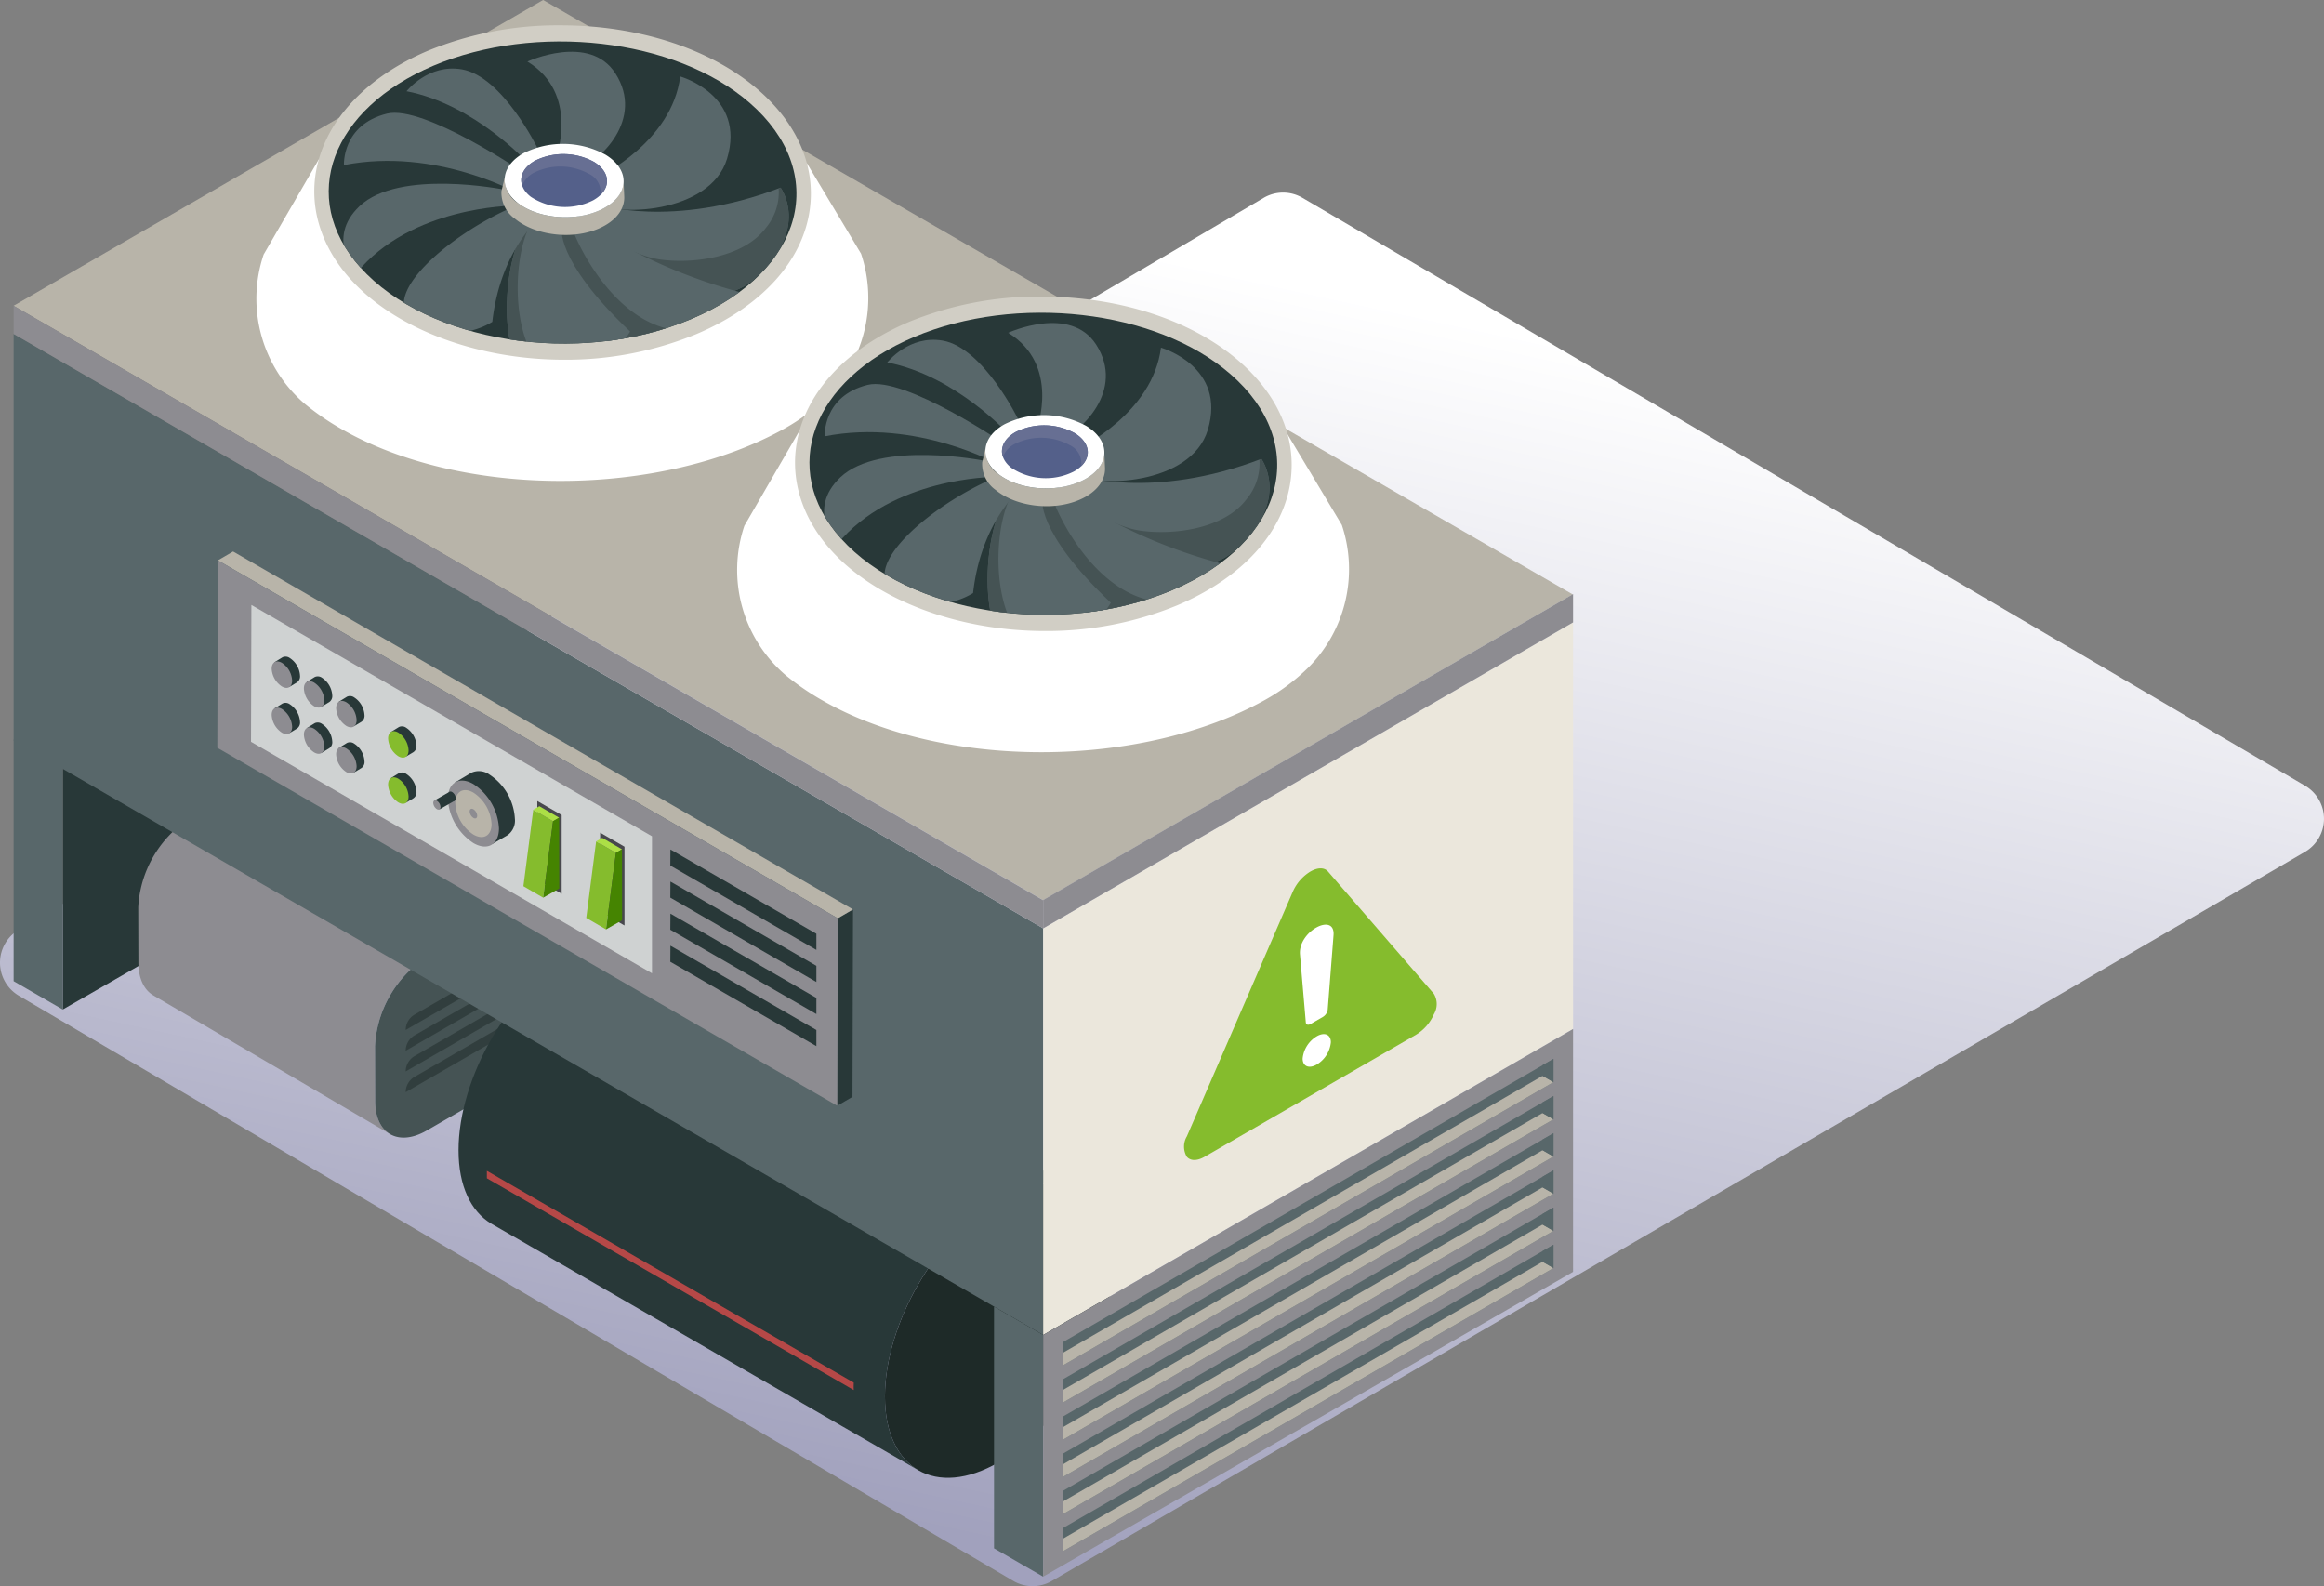 <svg xmlns="http://www.w3.org/2000/svg" xmlns:xlink="http://www.w3.org/1999/xlink" width="308.348" height="210.436" viewBox="0 0 308.348 210.436"><rect x="0" y="0" width="308.348" height="210.436" fill="#808080" stroke="none"/><defs><linearGradient id="a" x1="0.339" y1="0.94" x2="0.649" y2="0.097" gradientUnits="objectBoundingBox"><stop offset="0" stop-color="#a1a1bd"/><stop offset="1" stop-color="#fff"/></linearGradient><clipPath id="b"><path d="M780.379,718.744c8.884,9.9,28.8,13.234,43.928,6.845s18.306-19.472,7.743-28.659c-9.924-8.633-28.475-10.632-41.97-4.938S772.032,709.441,780.379,718.744Z"/></clipPath><clipPath id="c"><path d="M844.164,754.729c8.885,9.9,28.8,13.234,43.928,6.845s18.306-19.473,7.744-28.66c-9.924-8.631-28.475-10.631-41.97-4.937S835.817,745.427,844.164,754.729Z"/></clipPath></defs><g transform="translate(-732.573 -683.273)"><path d="M1038.41,787.518l-133.024-78a5.083,5.083,0,0,0-5.11-.019L735.117,806.591a5.084,5.084,0,0,0-.04,8.785L867,893.007a5.083,5.083,0,0,0,5.1.033l166.26-96.725A5.084,5.084,0,0,0,1038.41,787.518Z" fill="url(#a)"/><path d="M740.9,817.207l19-10.91V774.23l-19,10.911Z" fill="#283838"/><path d="M767.32,786.332l-9.614,5.551a14.974,14.974,0,0,0-6.792,11.764l.021,7.322c.006,2.144.763,3.652,1.985,4.363l31.412,18.408c-1.222-.71-1.979-2.22-1.985-4.363l-.021-7.322a14.973,14.973,0,0,1,6.792-11.764l9.613-5.551c1.894-1.094,3.609-1.193,4.848-.474l-31.413-18.408C770.929,785.139,769.214,785.238,767.32,786.332Z" fill="#8d8c91"/><path d="M798.732,804.74l-9.613,5.551a14.971,14.971,0,0,0-6.792,11.764l.021,7.322c.013,4.317,3.071,6.061,6.836,3.888l9.614-5.551a14.961,14.961,0,0,0,6.792-11.756l-.021-7.322C805.557,804.318,802.5,802.566,798.732,804.74Z" fill="#455354"/><path d="M786.4,822.674h0l13.94-8.048a2.362,2.362,0,0,0,1.18-2.044h0l-13.94,8.049A2.36,2.36,0,0,0,786.4,822.674Z" fill="#1e2a28" opacity="0.5"/><path d="M786.4,819.923h0l13.94-8.048a2.363,2.363,0,0,0,1.18-2.044h0l-13.94,8.049A2.361,2.361,0,0,0,786.4,819.923Z" fill="#1e2a28" opacity="0.5"/><path d="M786.4,828.176l13.94-8.049a2.361,2.361,0,0,0,1.18-2.043h0l-13.94,8.049A2.36,2.36,0,0,0,786.4,828.176Z" fill="#1e2a28" opacity="0.5"/><path d="M786.4,825.424h0l13.94-8.047a2.362,2.362,0,0,0,1.18-2.044h0l-13.94,8.048A2.361,2.361,0,0,0,786.4,825.424Z" fill="#1e2a28" opacity="0.5"/><path d="M865.095,842.377c-8.345,4.817-15.108,16.533-15.108,26.168s6.764,13.54,15.108,8.723S880.2,860.735,880.2,851.1,873.438,837.561,865.095,842.377Z" fill="#1e2a28"/><path d="M808.517,809.713c-8.344,4.816-15.107,16.532-15.107,26.167,0,4.76,1.65,8.121,4.327,9.724l56.577,32.664c-2.676-1.6-4.327-4.963-4.327-9.723,0-9.635,6.764-21.351,15.108-26.168,4.222-2.438,8.039-2.642,10.78-1L819.3,808.712C816.557,807.07,812.739,807.275,808.517,809.713Z" fill="#283838"/><path d="M845.848,866.707l-48.677-28.1v.988l48.678,28.1c0-.129-.012-.256-.013-.385C845.833,867.107,845.845,866.908,845.848,866.707Z" fill="#d84c4b" opacity="0.8"/><path d="M734.381,781.518l136.6,78.866V806.438l-136.6-78.866Z" fill="#58676a"/><path d="M734.381,723.837,870.98,802.7l70.255-40.564-136.6-78.866Z" fill="#b8b4a9"/><path d="M734.381,727.572l136.6,78.866v-3.72l-136.6-78.866Z" fill="#8d8c91"/><path d="M864.46,888.69l6.517,3.763V860.387l-6.517-3.763Z" fill="#58676a"/><path d="M734.381,813.444l6.516,3.763V785.141l-6.516-3.763Z" fill="#58676a"/><path d="M870.98,860.384l70.308-40.593V765.846L870.98,806.438Z" fill="#ebe7dc"/><path d="M870.98,806.438l70.308-40.592v-3.754L870.98,802.685Z" fill="#8d8c91"/><path d="M870.977,892.453l70.308-40.44v-32.22l-70.308,40.594Z" fill="#8d8c91"/><path d="M873.581,864.431l65.106-37.588V823.76l-65.106,37.588Z" fill="#58676a"/><path d="M873.581,862.761v1.67l65.106-37.588-1.446-.837Z" fill="#b8b4a9"/><path d="M873.581,869.363l65.106-37.589v-3.083L873.581,866.28Z" fill="#58676a"/><path d="M873.581,867.694v1.669l65.106-37.589-1.446-.835Z" fill="#b8b4a9"/><path d="M873.581,874.3l65.106-37.589v-3.083l-65.106,37.589Z" fill="#58676a"/><path d="M873.581,872.627V874.3l65.106-37.589-1.446-.834Z" fill="#b8b4a9"/><path d="M873.581,879.229l65.106-37.589v-3.083l-65.106,37.589Z" fill="#58676a"/><path d="M873.581,877.559v1.67l65.106-37.589-1.446-.835Z" fill="#b8b4a9"/><path d="M873.581,884.161l65.106-37.589V843.49l-65.106,37.588Z" fill="#58676a"/><path d="M873.581,882.491v1.67l65.106-37.589-1.446-.835Z" fill="#b8b4a9"/><path d="M873.581,889.094l65.106-37.588v-3.084l-65.106,37.59Z" fill="#58676a"/><path d="M873.581,887.424v1.67l65.106-37.588-1.446-.836Z" fill="#b8b4a9"/><path d="M937.241,850.67l1.446.836v-3.084l-1.446.835Z" fill="#58676a"/><path d="M937.241,845.737l1.446.835V843.49l-1.446.834Z" fill="#58676a"/><path d="M937.241,840.8l1.446.835v-3.083l-1.446.834Z" fill="#58676a"/><path d="M937.241,835.873l1.446.834v-3.083l-1.446.835Z" fill="#58676a"/><path d="M937.241,830.939l1.446.835v-3.083l-1.446.835Z" fill="#58676a"/><path d="M937.241,826.006l1.446.837V823.76l-1.446.834Z" fill="#58676a"/><path d="M843.658,829.971l2.023-1.176.07-24.866-2.022,1.175Z" fill="#283838"/><path d="M761.479,757.617l82.25,47.487,2.022-1.175L763.5,756.441Z" fill="#b8b4a9"/><path d="M761.408,782.483l82.25,47.488.071-24.867-82.25-47.487Z" fill="#8d8c91"/><path d="M765.878,781.688l53.2,30.714V794.223l-53.15-30.688Z" fill="#cfd2d2"/><path d="M821.51,798.109l19.381,11.19v-2.143l-19.365-11.179Z" fill="#283838"/><path d="M821.51,802.364l19.381,11.19v-2.142l-19.365-11.18Z" fill="#283838"/><path d="M821.51,806.619l19.381,11.19v-2.141l-19.365-11.181Z" fill="#283838"/><path d="M821.51,810.875l19.381,11.189v-2.141l-19.365-11.181Z" fill="#283838"/><path d="M812.2,804.191l3.232,1.867V795.609l-3.232-1.865Z" fill="#48484d"/><path d="M810.356,805.052l2.624,1.524,1.312-10.152-2.624-1.526Z" fill="#85bc2d"/><path d="M811.668,794.9l2.624,1.526.808-.467-2.624-1.525Z" fill="#acdf46"/><path d="M814.292,796.424l-1.312,10.152,2.135-1.22-.015-9.4Z" fill="#458401"/><path d="M803.862,799.989l3.233,1.865V791.406l-3.233-1.865Z" fill="#48484d"/><path d="M802.017,800.849l2.624,1.524,1.31-10.152-2.624-1.526Z" fill="#85bc2d"/><path d="M803.327,790.7l2.624,1.526.809-.467-2.624-1.525Z" fill="#acdf46"/><path d="M805.951,792.221l-1.31,10.152,2.133-1.22-.014-9.4Z" fill="#458401"/><path d="M839.62,704.912l-64.741-.51-7.327,12.639a18.362,18.362,0,0,0,5.449,19.8,34.374,34.374,0,0,0,4.773,3.292c16.26,9.388,42.479,9.137,58.88,0a26.635,26.635,0,0,0,5.759-4.318,18.469,18.469,0,0,0,4.406-18.882Z" fill="#fff"/><path d="M833.227,695.238c-6.285-5.469-15.882-8.607-26.32-8.607a45.415,45.415,0,0,0-17.5,3.354c-8.182,3.452-13.6,9.211-14.859,15.794-.967,5.043.627,10.188,4.483,14.483C784.97,726.89,795.855,731,807.424,731a45.532,45.532,0,0,0,17.56-3.41c8.63-3.647,14.111-9.686,15.037-16.564C840.79,705.328,838.377,699.72,833.227,695.238Z" fill="#d1cec5"/><path d="M832.05,696.93c-9.924-8.633-28.475-10.633-41.97-4.938s-18.048,17.449-9.7,26.752c8.884,9.9,28.8,13.234,43.928,6.844S842.612,706.117,832.05,696.93Z" fill="#283838"/><g clip-path="url(#b)"><path d="M780.27,710.63c-4.566,4.349-.406,8.875-.406,8.875,7.235-8.874,20.725-8.934,20.725-8.934l-1.152-2.147S785.512,705.637,780.27,710.63Z" fill="#58676a"/><path d="M783.913,698.347c-6,1.485-5.705,6.824-5.705,6.824,12.3-2.406,23.254,3.841,23.254,3.841l.728-2.745S788.8,697.137,783.913,698.347Z" fill="#58676a"/><path d="M793.866,692.477c-4.475-.785-7.353,2.9-7.353,2.9,9.084,1.753,16.119,9.541,16.119,9.541l1.312-1.883S799.3,693.429,793.866,692.477Z" fill="#58676a"/><path d="M822.824,693.417c-1.093,8.694-10.741,13.267-10.741,13.267l-.484,3.354c2.262,2.037,15.209,1.689,17.438-5.707C831.581,695.886,822.824,693.417,822.824,693.417Z" fill="#58676a"/><path d="M802.55,691.44c6.968,4.265,3.809,12.736,3.809,12.736l2.648,1.7c3.212-1.175,9.1-6.783,5.229-12.848C810.806,687.648,802.55,691.44,802.55,691.44Z" fill="#58676a"/><path d="M811.731,710.359l-3.472,2.232c5.287,5.245,17.51,13.838,24.479,7.629,7.417-6.609,3.4-12.054,3.4-12.054C821.694,713.709,811.731,710.359,811.731,710.359Z" fill="#58676a"/><path d="M835.885,708.259a7.384,7.384,0,0,1-1.711,5.264c-3.014,3.991-9.782,4.768-14,4.179-2.352-.328-4.472-1.517-6.584-2.387a25.2,25.2,0,0,1-5.252-2.771l-.076.049c5.287,5.245,17.51,13.838,24.479,7.629,7.417-6.609,3.4-12.054,3.4-12.054Z" fill="#455354"/><path d="M805.718,712.775c1.53,7.561,6.52,20.877,15.225,18.547,9.264-2.48,11.339-8.9,11.339-8.9a70.149,70.149,0,0,1-22.665-10Z" fill="#58676a"/><path d="M829.864,725.283c-12.2,7.157-20.429-8.147-21.721-12.729l-2.426.221c1.53,7.561,6.52,20.877,15.225,18.547,9.264-2.48,11.339-8.9,11.339-8.9l-.05-.013A6.514,6.514,0,0,1,829.864,725.283Z" fill="#455354"/><path d="M807.1,713.324l-3.42-1.37c-4.829,2.991-5.865,22.451,1.264,22.528s11.229-7.225,11.229-7.225C806.029,717.665,807.1,713.324,807.1,713.324Z" fill="#58676a"/><path d="M803.729,711.976l-.053-.021c-4.829,2.991-5.865,22.451,1.264,22.528a10.416,10.416,0,0,0,4.176-.832C799.642,734.376,799.943,715.871,803.729,711.976Z" fill="#455354"/><path d="M787.761,726.033a9.844,9.844,0,0,0,10.132-.06c1.078-9.546,6.289-13.778,6.289-13.778l-3.282-1.571C792.191,714.281,782.175,722.92,787.761,726.033Z" fill="#58676a"/></g><path d="M812.751,710.864c-3.4,1.882-8.6,1.535-11.446-.642a3.842,3.842,0,0,1-1.767-3.414l-.431,1.818a4.236,4.236,0,0,0,1.811,3.687c2.932,2.392,8.315,2.872,11.838.921,1.8-1,2.685-2.412,2.644-3.849l-.095-2.159C815.344,708.566,814.492,709.9,812.751,710.864Z" fill="#b8b4a9"/><path d="M812.915,703.8a11.773,11.773,0,0,0-10.837-.227c-3.033,1.677-3.445,4.6-.773,6.65,2.844,2.177,8.047,2.523,11.446.642S816.136,705.766,812.915,703.8Z" fill="#fff"/><path d="M811.382,704.752a8.488,8.488,0,0,0-7.814-.163c-2.188,1.21-2.484,3.321-.559,4.8a8.292,8.292,0,0,0,8.255.462C813.714,708.49,813.7,706.171,811.382,704.752Z" fill="#54608a"/><path d="M811.382,704.752a8.488,8.488,0,0,0-7.814-.163c-1.516.838-2.123,2.108-1.713,3.3a3.234,3.234,0,0,1,1.588-1.714,7.871,7.871,0,0,1,7.244.151,2.668,2.668,0,0,1,1.548,2.818C813.654,707.785,813.34,705.948,811.382,704.752Z" fill="#676f93"/><path d="M903.405,740.9l-64.741-.511-7.327,12.64a18.363,18.363,0,0,0,5.45,19.8,34.4,34.4,0,0,0,4.773,3.292c16.259,9.388,42.479,9.138,58.879,0A26.613,26.613,0,0,0,906.2,771.8a18.466,18.466,0,0,0,4.406-18.881Z" fill="#fff"/><path d="M897.013,731.224c-6.286-5.469-15.883-8.607-26.32-8.607a45.424,45.424,0,0,0-17.5,3.354c-8.181,3.452-13.6,9.211-14.859,15.793-.966,5.043.627,10.188,4.483,14.484,5.942,6.628,16.827,10.743,28.4,10.743a45.543,45.543,0,0,0,17.559-3.41c8.631-3.647,14.111-9.686,15.037-16.564C904.576,741.313,902.163,735.705,897.013,731.224Z" fill="#d1cec5"/><path d="M895.836,732.914c-9.924-8.631-28.475-10.632-41.97-4.937s-18.049,17.449-9.7,26.752c8.885,9.9,28.8,13.235,43.928,6.845S906.4,742.1,895.836,732.914Z" fill="#283838"/><g clip-path="url(#c)"><path d="M844.056,746.615c-4.566,4.349-.407,8.875-.407,8.875,7.236-8.874,20.725-8.934,20.725-8.934l-1.152-2.147S849.3,741.623,844.056,746.615Z" fill="#58676a"/><path d="M847.7,734.332c-6,1.485-5.705,6.824-5.705,6.824,12.3-2.406,23.254,3.841,23.254,3.841l.729-2.745S852.587,733.121,847.7,734.332Z" fill="#58676a"/><path d="M857.652,728.462c-4.476-.785-7.354,2.9-7.354,2.9,9.084,1.752,16.119,9.541,16.119,9.541l1.313-1.885S863.089,729.414,857.652,728.462Z" fill="#58676a"/><path d="M886.609,729.4c-1.092,8.694-10.741,13.267-10.741,13.267l-.484,3.354c2.263,2.037,15.209,1.689,17.438-5.707C895.366,731.871,886.609,729.4,886.609,729.4Z" fill="#58676a"/><path d="M866.335,727.426c6.968,4.265,3.809,12.736,3.809,12.736l2.648,1.7c3.212-1.176,9.1-6.784,5.23-12.849C874.591,723.634,866.335,727.426,866.335,727.426Z" fill="#58676a"/><path d="M875.518,746.345l-3.473,2.232c5.287,5.245,17.511,13.837,24.479,7.628,7.416-6.607,3.4-12.053,3.4-12.053C885.48,749.694,875.518,746.345,875.518,746.345Z" fill="#58676a"/><path d="M899.671,744.244a7.387,7.387,0,0,1-1.712,5.264c-3.014,3.99-9.782,4.768-14,4.179-2.352-.328-4.473-1.517-6.585-2.387a25.153,25.153,0,0,1-5.251-2.772l-.077.05c5.287,5.245,17.511,13.837,24.479,7.628,7.416-6.607,3.4-12.053,3.4-12.053C899.836,744.186,899.754,744.213,899.671,744.244Z" fill="#455354"/><path d="M869.5,748.761c1.53,7.56,6.52,20.878,15.225,18.546,9.265-2.48,11.34-8.9,11.34-8.9a70.149,70.149,0,0,1-22.666-10Z" fill="#58676a"/><path d="M893.649,761.27c-12.2,7.156-20.428-8.148-21.72-12.729l-2.427.221c1.53,7.56,6.52,20.878,15.225,18.546,9.265-2.48,11.34-8.9,11.34-8.9-.018,0-.033-.009-.05-.014A6.529,6.529,0,0,1,893.649,761.27Z" fill="#455354"/><path d="M870.882,749.309l-3.419-1.369c-4.83,2.991-5.866,22.451,1.264,22.528s11.229-7.226,11.229-7.226C869.815,753.65,870.882,749.309,870.882,749.309Z" fill="#58676a"/><path d="M867.516,747.961l-.054-.021c-4.829,2.991-5.865,22.451,1.265,22.528a10.413,10.413,0,0,0,4.175-.833C863.428,770.361,863.729,751.855,867.516,747.961Z" fill="#455354"/><path d="M851.547,762.019a9.842,9.842,0,0,0,10.131-.06c1.079-9.546,6.29-13.778,6.29-13.778l-3.283-1.571C855.977,750.267,845.961,758.905,851.547,762.019Z" fill="#58676a"/></g><path d="M876.537,746.85c-3.4,1.881-8.6,1.535-11.447-.642a3.845,3.845,0,0,1-1.767-3.414l-.43,1.817a4.233,4.233,0,0,0,1.81,3.688c2.932,2.393,8.316,2.871,11.839.921,1.8-1,2.685-2.412,2.643-3.85l-.095-2.158C879.129,744.552,878.278,745.886,876.537,746.85Z" fill="#b8b4a9"/><path d="M876.7,739.784a11.778,11.778,0,0,0-10.838-.228c-3.033,1.678-3.445,4.606-.773,6.651,2.844,2.177,8.048,2.522,11.447.642S879.922,741.751,876.7,739.784Z" fill="#fff"/><path d="M875.167,740.737a8.485,8.485,0,0,0-7.814-.163c-2.187,1.209-2.484,3.32-.558,4.795a8.288,8.288,0,0,0,8.254.463C877.5,744.476,877.489,742.156,875.167,740.737Z" fill="#54608a"/><path d="M875.167,740.737a8.485,8.485,0,0,0-7.814-.163c-1.516.837-2.123,2.108-1.712,3.3a3.233,3.233,0,0,1,1.587-1.715,7.874,7.874,0,0,1,7.244.152,2.67,2.67,0,0,1,1.549,2.818C877.439,743.771,877.126,741.934,875.167,740.737Z" fill="#676f93"/><path d="M908.777,798.9c-.489-.563-1.365-.564-2.344,0a5.92,5.92,0,0,0-2.345,2.708l-14.043,32.431a2.635,2.635,0,0,0,0,2.711c.49.561,1.365.562,2.345,0l28.085-16.215a5.93,5.93,0,0,0,2.345-2.7,2.641,2.641,0,0,0,0-2.712Z" fill="#85bc2d"/><path d="M906.466,819.13c-.334.192-.61.1-.638-.219l-.77-8.974c-.3-3.138,4.713-5.692,4.446-2.566l-.771,9.861a1.349,1.349,0,0,1-.637.955Zm.814,1.628a3.887,3.887,0,0,0-1.873,2.955c0,1.035.839,1.389,1.873.792a3.89,3.89,0,0,0,1.874-2.955C909.154,820.516,908.314,820.16,907.28,820.758Z" fill="#fff"/><path d="M771.016,776.7a.957.957,0,0,0-.96-.095l-1.075.665,2,3.262,1-.6a.953.953,0,0,0,.4-.878A3,3,0,0,0,771.016,776.7Z" fill="#283838"/><path d="M769.977,777.339c-.75-.433-1.358-.082-1.358.784a3,3,0,0,0,1.358,2.353c.75.433,1.357.081,1.357-.784A3,3,0,0,0,769.977,777.339Z" fill="#8d8c91"/><path d="M775.292,779.313a.957.957,0,0,0-.96-.095l-1.075.665,2,3.262,1-.6a.955.955,0,0,0,.4-.879A3,3,0,0,0,775.292,779.313Z" fill="#283838"/><path d="M774.253,779.956c-.75-.434-1.358-.082-1.358.784a3.006,3.006,0,0,0,1.358,2.353c.75.433,1.358.081,1.358-.784A3,3,0,0,0,774.253,779.956Z" fill="#8d8c91"/><path d="M779.568,781.93a.955.955,0,0,0-.96-.095l-1.074.665,2,3.262,1-.6a.955.955,0,0,0,.4-.879A2.994,2.994,0,0,0,779.568,781.93Z" fill="#283838"/><path d="M778.529,782.572c-.75-.433-1.358-.081-1.358.785a3,3,0,0,0,1.358,2.352c.75.434,1.358.082,1.358-.783A3,3,0,0,0,778.529,782.572Z" fill="#8d8c91"/><path d="M771.016,770.571a.955.955,0,0,0-.96-.095l-1.075.665,2,3.261,1-.6a.954.954,0,0,0,.4-.879A3,3,0,0,0,771.016,770.571Z" fill="#283838"/><path d="M769.977,771.215c-.75-.434-1.358-.082-1.358.783a3,3,0,0,0,1.358,2.353c.75.434,1.357.082,1.357-.784A3,3,0,0,0,769.977,771.215Z" fill="#8d8c91"/><path d="M775.292,773.188a.952.952,0,0,0-.96-.095l-1.075.665,2,3.261,1-.6a.957.957,0,0,0,.4-.879A3,3,0,0,0,775.292,773.188Z" fill="#283838"/><path d="M774.253,773.832c-.75-.434-1.358-.082-1.358.783a3,3,0,0,0,1.358,2.353c.75.433,1.358.082,1.358-.784A3,3,0,0,0,774.253,773.832Z" fill="#8d8c91"/><path d="M779.568,775.8a.954.954,0,0,0-.96-.094l-1.074.664,2,3.262,1-.6a.954.954,0,0,0,.4-.878A3,3,0,0,0,779.568,775.8Z" fill="#283838"/><path d="M778.529,776.448c-.75-.433-1.358-.082-1.358.784a3,3,0,0,0,1.358,2.353c.75.433,1.358.082,1.358-.784A3,3,0,0,0,778.529,776.448Z" fill="#8d8c91"/><path d="M786.462,785.947a.954.954,0,0,0-.959-.1l-1.075.665,2,3.262,1-.6a.954.954,0,0,0,.4-.879A3,3,0,0,0,786.462,785.947Z" fill="#283838"/><path d="M785.423,786.59c-.75-.434-1.357-.082-1.357.784a3,3,0,0,0,1.357,2.353c.75.433,1.358.082,1.358-.784A3,3,0,0,0,785.423,786.59Z" fill="#85bc2d"/><path d="M786.462,779.822a.953.953,0,0,0-.959-.095l-1.075.665,2,3.262,1-.6a.955.955,0,0,0,.4-.879A3,3,0,0,0,786.462,779.822Z" fill="#283838"/><path d="M785.423,780.465c-.75-.433-1.357-.081-1.357.785a3,3,0,0,0,1.357,2.352c.75.434,1.358.082,1.358-.784A3,3,0,0,0,785.423,780.465Z" fill="#85bc2d"/><path d="M797.506,786.034a2.38,2.38,0,0,0-2.4-.237l-2.211,1.32,4.985,8.139,2.015-1.163a2.379,2.379,0,0,0,.992-2.192A7.481,7.481,0,0,0,797.506,786.034Z" fill="#283838"/><path d="M795.386,787.3c-1.872-1.081-3.39-.205-3.39,1.956a7.491,7.491,0,0,0,3.39,5.87c1.871,1.081,3.389.2,3.389-1.956A7.493,7.493,0,0,0,795.386,787.3Z" fill="#8d8c91"/><path d="M795.386,788.431c-1.331-.768-2.409-.146-2.409,1.392A5.323,5.323,0,0,0,795.386,794c1.33.769,2.408.146,2.408-1.391A5.324,5.324,0,0,0,795.386,788.431Z" fill="#b8b4a9"/><path d="M795.386,790.64c-.274-.158-.5-.03-.5.286a1.1,1.1,0,0,0,.5.86c.273.158.5.03.5-.286A1.1,1.1,0,0,0,795.386,790.64Z" fill="#8d8c91"/><path d="M790.2,789.479l.681,1.178L792.9,789.5l-.68-1.18Z" fill="#283838"/><path d="M792.561,788.354c-.266-.153-.481-.029-.481.278a1.062,1.062,0,0,0,.481.833c.266.154.481.029.481-.277A1.069,1.069,0,0,0,792.561,788.354Z" fill="#283838"/><path d="M790.538,789.512c-.266-.153-.48-.029-.48.278a1.063,1.063,0,0,0,.48.833c.267.154.481.029.481-.277A1.063,1.063,0,0,0,790.538,789.512Z" fill="#8d8c91"/></g></svg>
